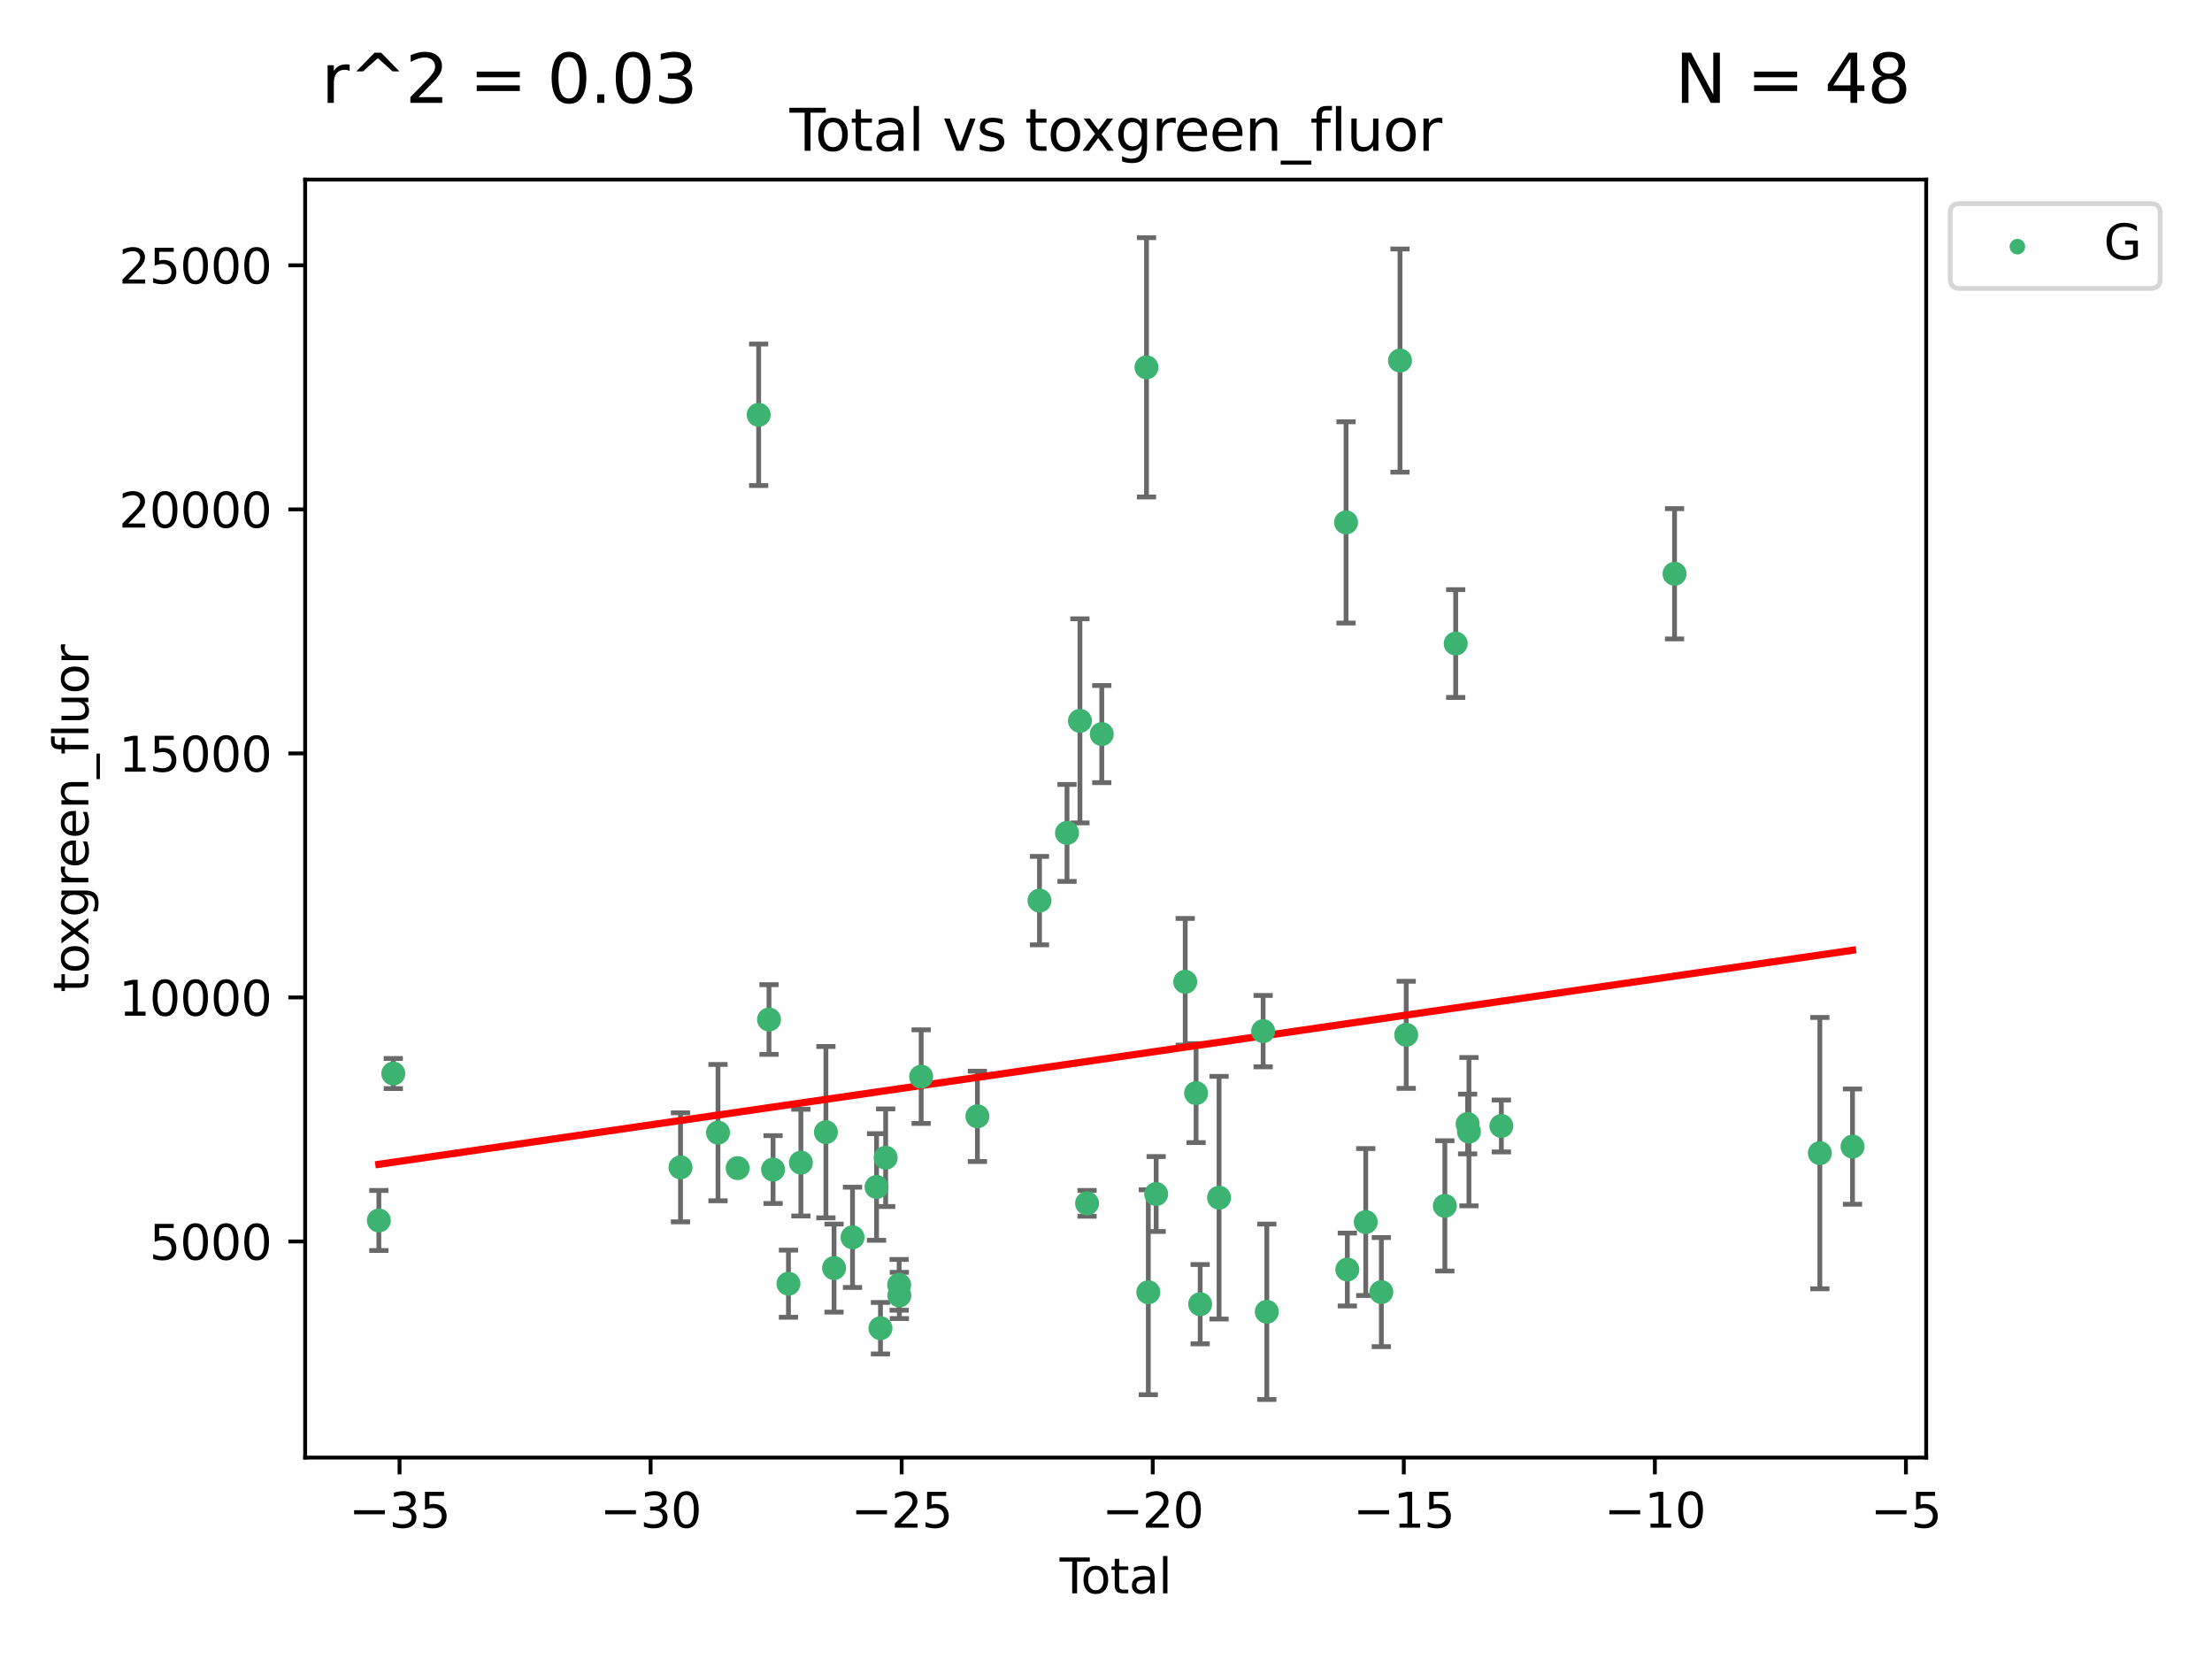 <?xml version="1.0" encoding="utf-8" standalone="no"?>
<!DOCTYPE svg PUBLIC "-//W3C//DTD SVG 1.1//EN"
  "http://www.w3.org/Graphics/SVG/1.1/DTD/svg11.dtd">
<svg xmlns:xlink="http://www.w3.org/1999/xlink" width="460.8pt" height="345.6pt" viewBox="0 0 460.8 345.6" xmlns="http://www.w3.org/2000/svg" version="1.1">
 <defs>
  <style type="text/css">*{stroke-linejoin: round; stroke-linecap: butt}</style>
 </defs>
 <g id="figure_1">
  <g id="patch_1">
   <path d="M 0 345.6 
L 460.8 345.6 
L 460.8 0 
L 0 0 
z
" style="fill: #ffffff"/>
  </g>
  <g id="axes_1">
   <g id="patch_2">
    <path d="M 63.571 303.64 
L 401.26 303.64 
L 401.26 37.411 
L 63.571 37.411 
z
" style="fill: #ffffff"/>
   </g>
   <g id="PathCollection_1">
    <defs>
     <path id="m7c69a6dee7" d="M 0 1.118 
C 0.297 1.118 0.581 1 0.791 0.791 
C 1 0.581 1.118 0.297 1.118 0 
C 1.118 -0.297 1 -0.581 0.791 -0.791 
C 0.581 -1 0.297 -1.118 0 -1.118 
C -0.297 -1.118 -0.581 -1 -0.791 -0.791 
C -1 -0.581 -1.118 -0.297 -1.118 0 
C -1.118 0.297 -1 0.581 -0.791 0.791 
C -0.581 1 -0.297 1.118 0 1.118 
z
" style="stroke: #3cb371"/>
    </defs>
    <g clip-path="url(#pf952d576c6)">
     <use xlink:href="#m7c69a6dee7" x="78.921" y="254.249" style="fill: #3cb371; stroke: #3cb371"/>
     <use xlink:href="#m7c69a6dee7" x="81.93" y="223.641" style="fill: #3cb371; stroke: #3cb371"/>
     <use xlink:href="#m7c69a6dee7" x="141.76" y="243.178" style="fill: #3cb371; stroke: #3cb371"/>
     <use xlink:href="#m7c69a6dee7" x="149.573" y="235.945" style="fill: #3cb371; stroke: #3cb371"/>
     <use xlink:href="#m7c69a6dee7" x="153.665" y="243.344" style="fill: #3cb371; stroke: #3cb371"/>
     <use xlink:href="#m7c69a6dee7" x="158.042" y="86.408" style="fill: #3cb371; stroke: #3cb371"/>
     <use xlink:href="#m7c69a6dee7" x="160.196" y="212.38" style="fill: #3cb371; stroke: #3cb371"/>
     <use xlink:href="#m7c69a6dee7" x="161.046" y="243.642" style="fill: #3cb371; stroke: #3cb371"/>
     <use xlink:href="#m7c69a6dee7" x="164.252" y="267.417" style="fill: #3cb371; stroke: #3cb371"/>
     <use xlink:href="#m7c69a6dee7" x="166.84" y="242.194" style="fill: #3cb371; stroke: #3cb371"/>
     <use xlink:href="#m7c69a6dee7" x="172.053" y="235.851" style="fill: #3cb371; stroke: #3cb371"/>
     <use xlink:href="#m7c69a6dee7" x="173.747" y="264.164" style="fill: #3cb371; stroke: #3cb371"/>
     <use xlink:href="#m7c69a6dee7" x="177.596" y="257.757" style="fill: #3cb371; stroke: #3cb371"/>
     <use xlink:href="#m7c69a6dee7" x="182.603" y="247.271" style="fill: #3cb371; stroke: #3cb371"/>
     <use xlink:href="#m7c69a6dee7" x="183.419" y="276.687" style="fill: #3cb371; stroke: #3cb371"/>
     <use xlink:href="#m7c69a6dee7" x="184.499" y="241.174" style="fill: #3cb371; stroke: #3cb371"/>
     <use xlink:href="#m7c69a6dee7" x="187.311" y="267.658" style="fill: #3cb371; stroke: #3cb371"/>
     <use xlink:href="#m7c69a6dee7" x="187.355" y="269.866" style="fill: #3cb371; stroke: #3cb371"/>
     <use xlink:href="#m7c69a6dee7" x="191.898" y="224.281" style="fill: #3cb371; stroke: #3cb371"/>
     <use xlink:href="#m7c69a6dee7" x="203.61" y="232.552" style="fill: #3cb371; stroke: #3cb371"/>
     <use xlink:href="#m7c69a6dee7" x="216.545" y="187.615" style="fill: #3cb371; stroke: #3cb371"/>
     <use xlink:href="#m7c69a6dee7" x="222.277" y="173.511" style="fill: #3cb371; stroke: #3cb371"/>
     <use xlink:href="#m7c69a6dee7" x="224.972" y="150.168" style="fill: #3cb371; stroke: #3cb371"/>
     <use xlink:href="#m7c69a6dee7" x="226.453" y="250.678" style="fill: #3cb371; stroke: #3cb371"/>
     <use xlink:href="#m7c69a6dee7" x="229.52" y="152.922" style="fill: #3cb371; stroke: #3cb371"/>
     <use xlink:href="#m7c69a6dee7" x="238.835" y="76.523" style="fill: #3cb371; stroke: #3cb371"/>
     <use xlink:href="#m7c69a6dee7" x="239.213" y="269.202" style="fill: #3cb371; stroke: #3cb371"/>
     <use xlink:href="#m7c69a6dee7" x="240.851" y="248.737" style="fill: #3cb371; stroke: #3cb371"/>
     <use xlink:href="#m7c69a6dee7" x="246.904" y="204.526" style="fill: #3cb371; stroke: #3cb371"/>
     <use xlink:href="#m7c69a6dee7" x="249.167" y="227.716" style="fill: #3cb371; stroke: #3cb371"/>
     <use xlink:href="#m7c69a6dee7" x="250.017" y="271.687" style="fill: #3cb371; stroke: #3cb371"/>
     <use xlink:href="#m7c69a6dee7" x="253.952" y="249.5" style="fill: #3cb371; stroke: #3cb371"/>
     <use xlink:href="#m7c69a6dee7" x="263.134" y="214.807" style="fill: #3cb371; stroke: #3cb371"/>
     <use xlink:href="#m7c69a6dee7" x="263.901" y="273.268" style="fill: #3cb371; stroke: #3cb371"/>
     <use xlink:href="#m7c69a6dee7" x="280.407" y="108.828" style="fill: #3cb371; stroke: #3cb371"/>
     <use xlink:href="#m7c69a6dee7" x="280.673" y="264.465" style="fill: #3cb371; stroke: #3cb371"/>
     <use xlink:href="#m7c69a6dee7" x="284.511" y="254.573" style="fill: #3cb371; stroke: #3cb371"/>
     <use xlink:href="#m7c69a6dee7" x="287.76" y="269.166" style="fill: #3cb371; stroke: #3cb371"/>
     <use xlink:href="#m7c69a6dee7" x="291.648" y="75.114" style="fill: #3cb371; stroke: #3cb371"/>
     <use xlink:href="#m7c69a6dee7" x="292.937" y="215.573" style="fill: #3cb371; stroke: #3cb371"/>
     <use xlink:href="#m7c69a6dee7" x="300.991" y="251.202" style="fill: #3cb371; stroke: #3cb371"/>
     <use xlink:href="#m7c69a6dee7" x="303.248" y="134.066" style="fill: #3cb371; stroke: #3cb371"/>
     <use xlink:href="#m7c69a6dee7" x="305.733" y="234.151" style="fill: #3cb371; stroke: #3cb371"/>
     <use xlink:href="#m7c69a6dee7" x="306.006" y="235.745" style="fill: #3cb371; stroke: #3cb371"/>
     <use xlink:href="#m7c69a6dee7" x="312.761" y="234.558" style="fill: #3cb371; stroke: #3cb371"/>
     <use xlink:href="#m7c69a6dee7" x="348.839" y="119.527" style="fill: #3cb371; stroke: #3cb371"/>
     <use xlink:href="#m7c69a6dee7" x="379.109" y="240.218" style="fill: #3cb371; stroke: #3cb371"/>
     <use xlink:href="#m7c69a6dee7" x="385.911" y="238.863" style="fill: #3cb371; stroke: #3cb371"/>
    </g>
   </g>
   <g id="matplotlib.axis_1">
    <g id="xtick_1">
     <g id="line2d_1">
      <defs>
       <path id="m20a17efe68" d="M 0 0 
L 0 3.5 
" style="stroke: #000000; stroke-width: 0.8"/>
      </defs>
      <g>
       <use xlink:href="#m20a17efe68" x="83.232" y="303.64" style="stroke: #000000; stroke-width: 0.8"/>
      </g>
     </g>
     <g id="text_1">
      <!-- −35 -->
      <g transform="translate(72.68 318.238)scale(0.1 -0.1)">
       <defs>
        <path id="DejaVuSans-2212" d="M 678 2272 
L 4684 2272 
L 4684 1741 
L 678 1741 
L 678 2272 
z
" transform="scale(0.016)"/>
        <path id="DejaVuSans-33" d="M 2597 2516 
Q 3050 2419 3304 2112 
Q 3559 1806 3559 1356 
Q 3559 666 3084 287 
Q 2609 -91 1734 -91 
Q 1441 -91 1130 -33 
Q 819 25 488 141 
L 488 750 
Q 750 597 1062 519 
Q 1375 441 1716 441 
Q 2309 441 2620 675 
Q 2931 909 2931 1356 
Q 2931 1769 2642 2001 
Q 2353 2234 1838 2234 
L 1294 2234 
L 1294 2753 
L 1863 2753 
Q 2328 2753 2575 2939 
Q 2822 3125 2822 3475 
Q 2822 3834 2567 4026 
Q 2313 4219 1838 4219 
Q 1578 4219 1281 4162 
Q 984 4106 628 3988 
L 628 4550 
Q 988 4650 1302 4700 
Q 1616 4750 1894 4750 
Q 2613 4750 3031 4423 
Q 3450 4097 3450 3541 
Q 3450 3153 3228 2886 
Q 3006 2619 2597 2516 
z
" transform="scale(0.016)"/>
        <path id="DejaVuSans-35" d="M 691 4666 
L 3169 4666 
L 3169 4134 
L 1269 4134 
L 1269 2991 
Q 1406 3038 1543 3061 
Q 1681 3084 1819 3084 
Q 2600 3084 3056 2656 
Q 3513 2228 3513 1497 
Q 3513 744 3044 326 
Q 2575 -91 1722 -91 
Q 1428 -91 1123 -41 
Q 819 9 494 109 
L 494 744 
Q 775 591 1075 516 
Q 1375 441 1709 441 
Q 2250 441 2565 725 
Q 2881 1009 2881 1497 
Q 2881 1984 2565 2268 
Q 2250 2553 1709 2553 
Q 1456 2553 1204 2497 
Q 953 2441 691 2322 
L 691 4666 
z
" transform="scale(0.016)"/>
       </defs>
       <use xlink:href="#DejaVuSans-2212"/>
       <use xlink:href="#DejaVuSans-33" x="83.789"/>
       <use xlink:href="#DejaVuSans-35" x="147.412"/>
      </g>
     </g>
    </g>
    <g id="xtick_2">
     <g id="line2d_2">
      <g>
       <use xlink:href="#m20a17efe68" x="135.534" y="303.64" style="stroke: #000000; stroke-width: 0.8"/>
      </g>
     </g>
     <g id="text_2">
      <!-- −30 -->
      <g transform="translate(124.981 318.238)scale(0.1 -0.1)">
       <defs>
        <path id="DejaVuSans-30" d="M 2034 4250 
Q 1547 4250 1301 3770 
Q 1056 3291 1056 2328 
Q 1056 1369 1301 889 
Q 1547 409 2034 409 
Q 2525 409 2770 889 
Q 3016 1369 3016 2328 
Q 3016 3291 2770 3770 
Q 2525 4250 2034 4250 
z
M 2034 4750 
Q 2819 4750 3233 4129 
Q 3647 3509 3647 2328 
Q 3647 1150 3233 529 
Q 2819 -91 2034 -91 
Q 1250 -91 836 529 
Q 422 1150 422 2328 
Q 422 3509 836 4129 
Q 1250 4750 2034 4750 
z
" transform="scale(0.016)"/>
       </defs>
       <use xlink:href="#DejaVuSans-2212"/>
       <use xlink:href="#DejaVuSans-33" x="83.789"/>
       <use xlink:href="#DejaVuSans-30" x="147.412"/>
      </g>
     </g>
    </g>
    <g id="xtick_3">
     <g id="line2d_3">
      <g>
       <use xlink:href="#m20a17efe68" x="187.835" y="303.64" style="stroke: #000000; stroke-width: 0.8"/>
      </g>
     </g>
     <g id="text_3">
      <!-- −25 -->
      <g transform="translate(177.283 318.238)scale(0.1 -0.1)">
       <defs>
        <path id="DejaVuSans-32" d="M 1228 531 
L 3431 531 
L 3431 0 
L 469 0 
L 469 531 
Q 828 903 1448 1529 
Q 2069 2156 2228 2338 
Q 2531 2678 2651 2914 
Q 2772 3150 2772 3378 
Q 2772 3750 2511 3984 
Q 2250 4219 1831 4219 
Q 1534 4219 1204 4116 
Q 875 4013 500 3803 
L 500 4441 
Q 881 4594 1212 4672 
Q 1544 4750 1819 4750 
Q 2544 4750 2975 4387 
Q 3406 4025 3406 3419 
Q 3406 3131 3298 2873 
Q 3191 2616 2906 2266 
Q 2828 2175 2409 1742 
Q 1991 1309 1228 531 
z
" transform="scale(0.016)"/>
       </defs>
       <use xlink:href="#DejaVuSans-2212"/>
       <use xlink:href="#DejaVuSans-32" x="83.789"/>
       <use xlink:href="#DejaVuSans-35" x="147.412"/>
      </g>
     </g>
    </g>
    <g id="xtick_4">
     <g id="line2d_4">
      <g>
       <use xlink:href="#m20a17efe68" x="240.136" y="303.64" style="stroke: #000000; stroke-width: 0.8"/>
      </g>
     </g>
     <g id="text_4">
      <!-- −20 -->
      <g transform="translate(229.584 318.238)scale(0.1 -0.1)">
       <use xlink:href="#DejaVuSans-2212"/>
       <use xlink:href="#DejaVuSans-32" x="83.789"/>
       <use xlink:href="#DejaVuSans-30" x="147.412"/>
      </g>
     </g>
    </g>
    <g id="xtick_5">
     <g id="line2d_5">
      <g>
       <use xlink:href="#m20a17efe68" x="292.437" y="303.64" style="stroke: #000000; stroke-width: 0.8"/>
      </g>
     </g>
     <g id="text_5">
      <!-- −15 -->
      <g transform="translate(281.885 318.238)scale(0.1 -0.1)">
       <defs>
        <path id="DejaVuSans-31" d="M 794 531 
L 1825 531 
L 1825 4091 
L 703 3866 
L 703 4441 
L 1819 4666 
L 2450 4666 
L 2450 531 
L 3481 531 
L 3481 0 
L 794 0 
L 794 531 
z
" transform="scale(0.016)"/>
       </defs>
       <use xlink:href="#DejaVuSans-2212"/>
       <use xlink:href="#DejaVuSans-31" x="83.789"/>
       <use xlink:href="#DejaVuSans-35" x="147.412"/>
      </g>
     </g>
    </g>
    <g id="xtick_6">
     <g id="line2d_6">
      <g>
       <use xlink:href="#m20a17efe68" x="344.739" y="303.64" style="stroke: #000000; stroke-width: 0.8"/>
      </g>
     </g>
     <g id="text_6">
      <!-- −10 -->
      <g transform="translate(334.186 318.238)scale(0.1 -0.1)">
       <use xlink:href="#DejaVuSans-2212"/>
       <use xlink:href="#DejaVuSans-31" x="83.789"/>
       <use xlink:href="#DejaVuSans-30" x="147.412"/>
      </g>
     </g>
    </g>
    <g id="xtick_7">
     <g id="line2d_7">
      <g>
       <use xlink:href="#m20a17efe68" x="397.04" y="303.64" style="stroke: #000000; stroke-width: 0.8"/>
      </g>
     </g>
     <g id="text_7">
      <!-- −5 -->
      <g transform="translate(389.669 318.238)scale(0.1 -0.1)">
       <use xlink:href="#DejaVuSans-2212"/>
       <use xlink:href="#DejaVuSans-35" x="83.789"/>
      </g>
     </g>
    </g>
    <g id="text_8">
     <!-- Total -->
     <g transform="translate(220.739 331.917)scale(0.1 -0.1)">
      <defs>
       <path id="DejaVuSans-54" d="M -19 4666 
L 3928 4666 
L 3928 4134 
L 2272 4134 
L 2272 0 
L 1638 0 
L 1638 4134 
L -19 4134 
L -19 4666 
z
" transform="scale(0.016)"/>
       <path id="DejaVuSans-6f" d="M 1959 3097 
Q 1497 3097 1228 2736 
Q 959 2375 959 1747 
Q 959 1119 1226 758 
Q 1494 397 1959 397 
Q 2419 397 2687 759 
Q 2956 1122 2956 1747 
Q 2956 2369 2687 2733 
Q 2419 3097 1959 3097 
z
M 1959 3584 
Q 2709 3584 3137 3096 
Q 3566 2609 3566 1747 
Q 3566 888 3137 398 
Q 2709 -91 1959 -91 
Q 1206 -91 779 398 
Q 353 888 353 1747 
Q 353 2609 779 3096 
Q 1206 3584 1959 3584 
z
" transform="scale(0.016)"/>
       <path id="DejaVuSans-74" d="M 1172 4494 
L 1172 3500 
L 2356 3500 
L 2356 3053 
L 1172 3053 
L 1172 1153 
Q 1172 725 1289 603 
Q 1406 481 1766 481 
L 2356 481 
L 2356 0 
L 1766 0 
Q 1100 0 847 248 
Q 594 497 594 1153 
L 594 3053 
L 172 3053 
L 172 3500 
L 594 3500 
L 594 4494 
L 1172 4494 
z
" transform="scale(0.016)"/>
       <path id="DejaVuSans-61" d="M 2194 1759 
Q 1497 1759 1228 1600 
Q 959 1441 959 1056 
Q 959 750 1161 570 
Q 1363 391 1709 391 
Q 2188 391 2477 730 
Q 2766 1069 2766 1631 
L 2766 1759 
L 2194 1759 
z
M 3341 1997 
L 3341 0 
L 2766 0 
L 2766 531 
Q 2569 213 2275 61 
Q 1981 -91 1556 -91 
Q 1019 -91 701 211 
Q 384 513 384 1019 
Q 384 1609 779 1909 
Q 1175 2209 1959 2209 
L 2766 2209 
L 2766 2266 
Q 2766 2663 2505 2880 
Q 2244 3097 1772 3097 
Q 1472 3097 1187 3025 
Q 903 2953 641 2809 
L 641 3341 
Q 956 3463 1253 3523 
Q 1550 3584 1831 3584 
Q 2591 3584 2966 3190 
Q 3341 2797 3341 1997 
z
" transform="scale(0.016)"/>
       <path id="DejaVuSans-6c" d="M 603 4863 
L 1178 4863 
L 1178 0 
L 603 0 
L 603 4863 
z
" transform="scale(0.016)"/>
      </defs>
      <use xlink:href="#DejaVuSans-54"/>
      <use xlink:href="#DejaVuSans-6f" x="44.084"/>
      <use xlink:href="#DejaVuSans-74" x="105.266"/>
      <use xlink:href="#DejaVuSans-61" x="144.475"/>
      <use xlink:href="#DejaVuSans-6c" x="205.754"/>
     </g>
    </g>
   </g>
   <g id="matplotlib.axis_2">
    <g id="ytick_1">
     <g id="line2d_8">
      <defs>
       <path id="m5b5b939e0c" d="M 0 0 
L -3.5 0 
" style="stroke: #000000; stroke-width: 0.8"/>
      </defs>
      <g>
       <use xlink:href="#m5b5b939e0c" x="63.571" y="258.624" style="stroke: #000000; stroke-width: 0.8"/>
      </g>
     </g>
     <g id="text_9">
      <!-- 5000 -->
      <g transform="translate(31.121 262.423)scale(0.1 -0.1)">
       <use xlink:href="#DejaVuSans-35"/>
       <use xlink:href="#DejaVuSans-30" x="63.623"/>
       <use xlink:href="#DejaVuSans-30" x="127.246"/>
       <use xlink:href="#DejaVuSans-30" x="190.869"/>
      </g>
     </g>
    </g>
    <g id="ytick_2">
     <g id="line2d_9">
      <g>
       <use xlink:href="#m5b5b939e0c" x="63.571" y="207.786" style="stroke: #000000; stroke-width: 0.8"/>
      </g>
     </g>
     <g id="text_10">
      <!-- 10000 -->
      <g transform="translate(24.759 211.585)scale(0.1 -0.1)">
       <use xlink:href="#DejaVuSans-31"/>
       <use xlink:href="#DejaVuSans-30" x="63.623"/>
       <use xlink:href="#DejaVuSans-30" x="127.246"/>
       <use xlink:href="#DejaVuSans-30" x="190.869"/>
       <use xlink:href="#DejaVuSans-30" x="254.492"/>
      </g>
     </g>
    </g>
    <g id="ytick_3">
     <g id="line2d_10">
      <g>
       <use xlink:href="#m5b5b939e0c" x="63.571" y="156.947" style="stroke: #000000; stroke-width: 0.8"/>
      </g>
     </g>
     <g id="text_11">
      <!-- 15000 -->
      <g transform="translate(24.759 160.746)scale(0.1 -0.1)">
       <use xlink:href="#DejaVuSans-31"/>
       <use xlink:href="#DejaVuSans-35" x="63.623"/>
       <use xlink:href="#DejaVuSans-30" x="127.246"/>
       <use xlink:href="#DejaVuSans-30" x="190.869"/>
       <use xlink:href="#DejaVuSans-30" x="254.492"/>
      </g>
     </g>
    </g>
    <g id="ytick_4">
     <g id="line2d_11">
      <g>
       <use xlink:href="#m5b5b939e0c" x="63.571" y="106.109" style="stroke: #000000; stroke-width: 0.8"/>
      </g>
     </g>
     <g id="text_12">
      <!-- 20000 -->
      <g transform="translate(24.759 109.908)scale(0.1 -0.1)">
       <use xlink:href="#DejaVuSans-32"/>
       <use xlink:href="#DejaVuSans-30" x="63.623"/>
       <use xlink:href="#DejaVuSans-30" x="127.246"/>
       <use xlink:href="#DejaVuSans-30" x="190.869"/>
       <use xlink:href="#DejaVuSans-30" x="254.492"/>
      </g>
     </g>
    </g>
    <g id="ytick_5">
     <g id="line2d_12">
      <g>
       <use xlink:href="#m5b5b939e0c" x="63.571" y="55.271" style="stroke: #000000; stroke-width: 0.8"/>
      </g>
     </g>
     <g id="text_13">
      <!-- 25000 -->
      <g transform="translate(24.759 59.07)scale(0.1 -0.1)">
       <use xlink:href="#DejaVuSans-32"/>
       <use xlink:href="#DejaVuSans-35" x="63.623"/>
       <use xlink:href="#DejaVuSans-30" x="127.246"/>
       <use xlink:href="#DejaVuSans-30" x="190.869"/>
       <use xlink:href="#DejaVuSans-30" x="254.492"/>
      </g>
     </g>
    </g>
    <g id="text_14">
     <!-- toxgreen_fluor -->
     <g transform="translate(18.401 206.72)rotate(-90)scale(0.1 -0.1)">
      <defs>
       <path id="DejaVuSans-78" d="M 3513 3500 
L 2247 1797 
L 3578 0 
L 2900 0 
L 1881 1375 
L 863 0 
L 184 0 
L 1544 1831 
L 300 3500 
L 978 3500 
L 1906 2253 
L 2834 3500 
L 3513 3500 
z
" transform="scale(0.016)"/>
       <path id="DejaVuSans-67" d="M 2906 1791 
Q 2906 2416 2648 2759 
Q 2391 3103 1925 3103 
Q 1463 3103 1205 2759 
Q 947 2416 947 1791 
Q 947 1169 1205 825 
Q 1463 481 1925 481 
Q 2391 481 2648 825 
Q 2906 1169 2906 1791 
z
M 3481 434 
Q 3481 -459 3084 -895 
Q 2688 -1331 1869 -1331 
Q 1566 -1331 1297 -1286 
Q 1028 -1241 775 -1147 
L 775 -588 
Q 1028 -725 1275 -790 
Q 1522 -856 1778 -856 
Q 2344 -856 2625 -561 
Q 2906 -266 2906 331 
L 2906 616 
Q 2728 306 2450 153 
Q 2172 0 1784 0 
Q 1141 0 747 490 
Q 353 981 353 1791 
Q 353 2603 747 3093 
Q 1141 3584 1784 3584 
Q 2172 3584 2450 3431 
Q 2728 3278 2906 2969 
L 2906 3500 
L 3481 3500 
L 3481 434 
z
" transform="scale(0.016)"/>
       <path id="DejaVuSans-72" d="M 2631 2963 
Q 2534 3019 2420 3045 
Q 2306 3072 2169 3072 
Q 1681 3072 1420 2755 
Q 1159 2438 1159 1844 
L 1159 0 
L 581 0 
L 581 3500 
L 1159 3500 
L 1159 2956 
Q 1341 3275 1631 3429 
Q 1922 3584 2338 3584 
Q 2397 3584 2469 3576 
Q 2541 3569 2628 3553 
L 2631 2963 
z
" transform="scale(0.016)"/>
       <path id="DejaVuSans-65" d="M 3597 1894 
L 3597 1613 
L 953 1613 
Q 991 1019 1311 708 
Q 1631 397 2203 397 
Q 2534 397 2845 478 
Q 3156 559 3463 722 
L 3463 178 
Q 3153 47 2828 -22 
Q 2503 -91 2169 -91 
Q 1331 -91 842 396 
Q 353 884 353 1716 
Q 353 2575 817 3079 
Q 1281 3584 2069 3584 
Q 2775 3584 3186 3129 
Q 3597 2675 3597 1894 
z
M 3022 2063 
Q 3016 2534 2758 2815 
Q 2500 3097 2075 3097 
Q 1594 3097 1305 2825 
Q 1016 2553 972 2059 
L 3022 2063 
z
" transform="scale(0.016)"/>
       <path id="DejaVuSans-6e" d="M 3513 2113 
L 3513 0 
L 2938 0 
L 2938 2094 
Q 2938 2591 2744 2837 
Q 2550 3084 2163 3084 
Q 1697 3084 1428 2787 
Q 1159 2491 1159 1978 
L 1159 0 
L 581 0 
L 581 3500 
L 1159 3500 
L 1159 2956 
Q 1366 3272 1645 3428 
Q 1925 3584 2291 3584 
Q 2894 3584 3203 3211 
Q 3513 2838 3513 2113 
z
" transform="scale(0.016)"/>
       <path id="DejaVuSans-5f" d="M 3263 -1063 
L 3263 -1509 
L -63 -1509 
L -63 -1063 
L 3263 -1063 
z
" transform="scale(0.016)"/>
       <path id="DejaVuSans-66" d="M 2375 4863 
L 2375 4384 
L 1825 4384 
Q 1516 4384 1395 4259 
Q 1275 4134 1275 3809 
L 1275 3500 
L 2222 3500 
L 2222 3053 
L 1275 3053 
L 1275 0 
L 697 0 
L 697 3053 
L 147 3053 
L 147 3500 
L 697 3500 
L 697 3744 
Q 697 4328 969 4595 
Q 1241 4863 1831 4863 
L 2375 4863 
z
" transform="scale(0.016)"/>
       <path id="DejaVuSans-75" d="M 544 1381 
L 544 3500 
L 1119 3500 
L 1119 1403 
Q 1119 906 1312 657 
Q 1506 409 1894 409 
Q 2359 409 2629 706 
Q 2900 1003 2900 1516 
L 2900 3500 
L 3475 3500 
L 3475 0 
L 2900 0 
L 2900 538 
Q 2691 219 2414 64 
Q 2138 -91 1772 -91 
Q 1169 -91 856 284 
Q 544 659 544 1381 
z
M 1991 3584 
L 1991 3584 
z
" transform="scale(0.016)"/>
      </defs>
      <use xlink:href="#DejaVuSans-74"/>
      <use xlink:href="#DejaVuSans-6f" x="39.209"/>
      <use xlink:href="#DejaVuSans-78" x="97.266"/>
      <use xlink:href="#DejaVuSans-67" x="156.445"/>
      <use xlink:href="#DejaVuSans-72" x="219.922"/>
      <use xlink:href="#DejaVuSans-65" x="258.785"/>
      <use xlink:href="#DejaVuSans-65" x="320.309"/>
      <use xlink:href="#DejaVuSans-6e" x="381.832"/>
      <use xlink:href="#DejaVuSans-5f" x="445.211"/>
      <use xlink:href="#DejaVuSans-66" x="495.211"/>
      <use xlink:href="#DejaVuSans-6c" x="530.416"/>
      <use xlink:href="#DejaVuSans-75" x="558.199"/>
      <use xlink:href="#DejaVuSans-6f" x="621.578"/>
      <use xlink:href="#DejaVuSans-72" x="682.76"/>
     </g>
    </g>
   </g>
   <g id="LineCollection_1">
    <path d="M 78.921 260.501 
L 78.921 247.998 
" clip-path="url(#pf952d576c6)" style="fill: none; stroke: #696969"/>
    <path d="M 81.93 226.773 
L 81.93 220.509 
" clip-path="url(#pf952d576c6)" style="fill: none; stroke: #696969"/>
    <path d="M 141.76 254.535 
L 141.76 231.821 
" clip-path="url(#pf952d576c6)" style="fill: none; stroke: #696969"/>
    <path d="M 149.573 250.147 
L 149.573 221.743 
" clip-path="url(#pf952d576c6)" style="fill: none; stroke: #696969"/>
    <path d="M 153.665 244.208 
L 153.665 242.48 
" clip-path="url(#pf952d576c6)" style="fill: none; stroke: #696969"/>
    <path d="M 158.042 101.145 
L 158.042 71.67 
" clip-path="url(#pf952d576c6)" style="fill: none; stroke: #696969"/>
    <path d="M 160.196 219.638 
L 160.196 205.122 
" clip-path="url(#pf952d576c6)" style="fill: none; stroke: #696969"/>
    <path d="M 161.046 250.71 
L 161.046 236.575 
" clip-path="url(#pf952d576c6)" style="fill: none; stroke: #696969"/>
    <path d="M 164.252 274.406 
L 164.252 260.429 
" clip-path="url(#pf952d576c6)" style="fill: none; stroke: #696969"/>
    <path d="M 166.84 253.312 
L 166.84 231.076 
" clip-path="url(#pf952d576c6)" style="fill: none; stroke: #696969"/>
    <path d="M 172.053 253.698 
L 172.053 218.003 
" clip-path="url(#pf952d576c6)" style="fill: none; stroke: #696969"/>
    <path d="M 173.747 273.338 
L 173.747 254.991 
" clip-path="url(#pf952d576c6)" style="fill: none; stroke: #696969"/>
    <path d="M 177.596 268.203 
L 177.596 247.311 
" clip-path="url(#pf952d576c6)" style="fill: none; stroke: #696969"/>
    <path d="M 182.603 258.377 
L 182.603 236.164 
" clip-path="url(#pf952d576c6)" style="fill: none; stroke: #696969"/>
    <path d="M 183.419 282.05 
L 183.419 271.325 
" clip-path="url(#pf952d576c6)" style="fill: none; stroke: #696969"/>
    <path d="M 184.499 251.339 
L 184.499 231.008 
" clip-path="url(#pf952d576c6)" style="fill: none; stroke: #696969"/>
    <path d="M 187.311 272.947 
L 187.311 262.368 
" clip-path="url(#pf952d576c6)" style="fill: none; stroke: #696969"/>
    <path d="M 187.355 274.682 
L 187.355 265.05 
" clip-path="url(#pf952d576c6)" style="fill: none; stroke: #696969"/>
    <path d="M 191.898 234.028 
L 191.898 214.534 
" clip-path="url(#pf952d576c6)" style="fill: none; stroke: #696969"/>
    <path d="M 203.61 241.963 
L 203.61 223.141 
" clip-path="url(#pf952d576c6)" style="fill: none; stroke: #696969"/>
    <path d="M 216.545 196.827 
L 216.545 178.403 
" clip-path="url(#pf952d576c6)" style="fill: none; stroke: #696969"/>
    <path d="M 222.277 183.609 
L 222.277 163.413 
" clip-path="url(#pf952d576c6)" style="fill: none; stroke: #696969"/>
    <path d="M 224.972 171.427 
L 224.972 128.908 
" clip-path="url(#pf952d576c6)" style="fill: none; stroke: #696969"/>
    <path d="M 226.453 253.365 
L 226.453 247.992 
" clip-path="url(#pf952d576c6)" style="fill: none; stroke: #696969"/>
    <path d="M 229.52 163.038 
L 229.52 142.807 
" clip-path="url(#pf952d576c6)" style="fill: none; stroke: #696969"/>
    <path d="M 238.835 103.534 
L 238.835 49.513 
" clip-path="url(#pf952d576c6)" style="fill: none; stroke: #696969"/>
    <path d="M 239.213 290.546 
L 239.213 247.857 
" clip-path="url(#pf952d576c6)" style="fill: none; stroke: #696969"/>
    <path d="M 240.851 256.544 
L 240.851 240.93 
" clip-path="url(#pf952d576c6)" style="fill: none; stroke: #696969"/>
    <path d="M 246.904 217.72 
L 246.904 191.333 
" clip-path="url(#pf952d576c6)" style="fill: none; stroke: #696969"/>
    <path d="M 249.167 238.024 
L 249.167 217.409 
" clip-path="url(#pf952d576c6)" style="fill: none; stroke: #696969"/>
    <path d="M 250.017 279.947 
L 250.017 263.428 
" clip-path="url(#pf952d576c6)" style="fill: none; stroke: #696969"/>
    <path d="M 253.952 274.778 
L 253.952 224.222 
" clip-path="url(#pf952d576c6)" style="fill: none; stroke: #696969"/>
    <path d="M 263.134 222.241 
L 263.134 207.372 
" clip-path="url(#pf952d576c6)" style="fill: none; stroke: #696969"/>
    <path d="M 263.901 291.539 
L 263.901 254.998 
" clip-path="url(#pf952d576c6)" style="fill: none; stroke: #696969"/>
    <path d="M 280.407 129.788 
L 280.407 87.868 
" clip-path="url(#pf952d576c6)" style="fill: none; stroke: #696969"/>
    <path d="M 280.673 272.055 
L 280.673 256.876 
" clip-path="url(#pf952d576c6)" style="fill: none; stroke: #696969"/>
    <path d="M 284.511 269.877 
L 284.511 239.268 
" clip-path="url(#pf952d576c6)" style="fill: none; stroke: #696969"/>
    <path d="M 287.76 280.529 
L 287.76 257.802 
" clip-path="url(#pf952d576c6)" style="fill: none; stroke: #696969"/>
    <path d="M 291.648 98.362 
L 291.648 51.866 
" clip-path="url(#pf952d576c6)" style="fill: none; stroke: #696969"/>
    <path d="M 292.937 226.727 
L 292.937 204.418 
" clip-path="url(#pf952d576c6)" style="fill: none; stroke: #696969"/>
    <path d="M 300.991 264.774 
L 300.991 237.629 
" clip-path="url(#pf952d576c6)" style="fill: none; stroke: #696969"/>
    <path d="M 303.248 145.294 
L 303.248 122.838 
" clip-path="url(#pf952d576c6)" style="fill: none; stroke: #696969"/>
    <path d="M 305.733 240.374 
L 305.733 227.928 
" clip-path="url(#pf952d576c6)" style="fill: none; stroke: #696969"/>
    <path d="M 306.006 251.2 
L 306.006 220.291 
" clip-path="url(#pf952d576c6)" style="fill: none; stroke: #696969"/>
    <path d="M 312.761 239.962 
L 312.761 229.154 
" clip-path="url(#pf952d576c6)" style="fill: none; stroke: #696969"/>
    <path d="M 348.839 133.095 
L 348.839 105.958 
" clip-path="url(#pf952d576c6)" style="fill: none; stroke: #696969"/>
    <path d="M 379.109 268.48 
L 379.109 211.956 
" clip-path="url(#pf952d576c6)" style="fill: none; stroke: #696969"/>
    <path d="M 385.911 250.868 
L 385.911 226.858 
" clip-path="url(#pf952d576c6)" style="fill: none; stroke: #696969"/>
   </g>
   <g id="line2d_13">
    <defs>
     <path id="mc391c2f510" d="M 2 0 
L -2 -0 
" style="stroke: #696969"/>
    </defs>
    <g clip-path="url(#pf952d576c6)">
     <use xlink:href="#mc391c2f510" x="78.921" y="260.501" style="fill: #696969; stroke: #696969"/>
     <use xlink:href="#mc391c2f510" x="81.93" y="226.773" style="fill: #696969; stroke: #696969"/>
     <use xlink:href="#mc391c2f510" x="141.76" y="254.535" style="fill: #696969; stroke: #696969"/>
     <use xlink:href="#mc391c2f510" x="149.573" y="250.147" style="fill: #696969; stroke: #696969"/>
     <use xlink:href="#mc391c2f510" x="153.665" y="244.208" style="fill: #696969; stroke: #696969"/>
     <use xlink:href="#mc391c2f510" x="158.042" y="101.145" style="fill: #696969; stroke: #696969"/>
     <use xlink:href="#mc391c2f510" x="160.196" y="219.638" style="fill: #696969; stroke: #696969"/>
     <use xlink:href="#mc391c2f510" x="161.046" y="250.71" style="fill: #696969; stroke: #696969"/>
     <use xlink:href="#mc391c2f510" x="164.252" y="274.406" style="fill: #696969; stroke: #696969"/>
     <use xlink:href="#mc391c2f510" x="166.84" y="253.312" style="fill: #696969; stroke: #696969"/>
     <use xlink:href="#mc391c2f510" x="172.053" y="253.698" style="fill: #696969; stroke: #696969"/>
     <use xlink:href="#mc391c2f510" x="173.747" y="273.338" style="fill: #696969; stroke: #696969"/>
     <use xlink:href="#mc391c2f510" x="177.596" y="268.203" style="fill: #696969; stroke: #696969"/>
     <use xlink:href="#mc391c2f510" x="182.603" y="258.377" style="fill: #696969; stroke: #696969"/>
     <use xlink:href="#mc391c2f510" x="183.419" y="282.05" style="fill: #696969; stroke: #696969"/>
     <use xlink:href="#mc391c2f510" x="184.499" y="251.339" style="fill: #696969; stroke: #696969"/>
     <use xlink:href="#mc391c2f510" x="187.311" y="272.947" style="fill: #696969; stroke: #696969"/>
     <use xlink:href="#mc391c2f510" x="187.355" y="274.682" style="fill: #696969; stroke: #696969"/>
     <use xlink:href="#mc391c2f510" x="191.898" y="234.028" style="fill: #696969; stroke: #696969"/>
     <use xlink:href="#mc391c2f510" x="203.61" y="241.963" style="fill: #696969; stroke: #696969"/>
     <use xlink:href="#mc391c2f510" x="216.545" y="196.827" style="fill: #696969; stroke: #696969"/>
     <use xlink:href="#mc391c2f510" x="222.277" y="183.609" style="fill: #696969; stroke: #696969"/>
     <use xlink:href="#mc391c2f510" x="224.972" y="171.427" style="fill: #696969; stroke: #696969"/>
     <use xlink:href="#mc391c2f510" x="226.453" y="253.365" style="fill: #696969; stroke: #696969"/>
     <use xlink:href="#mc391c2f510" x="229.52" y="163.038" style="fill: #696969; stroke: #696969"/>
     <use xlink:href="#mc391c2f510" x="238.835" y="103.534" style="fill: #696969; stroke: #696969"/>
     <use xlink:href="#mc391c2f510" x="239.213" y="290.546" style="fill: #696969; stroke: #696969"/>
     <use xlink:href="#mc391c2f510" x="240.851" y="256.544" style="fill: #696969; stroke: #696969"/>
     <use xlink:href="#mc391c2f510" x="246.904" y="217.72" style="fill: #696969; stroke: #696969"/>
     <use xlink:href="#mc391c2f510" x="249.167" y="238.024" style="fill: #696969; stroke: #696969"/>
     <use xlink:href="#mc391c2f510" x="250.017" y="279.947" style="fill: #696969; stroke: #696969"/>
     <use xlink:href="#mc391c2f510" x="253.952" y="274.778" style="fill: #696969; stroke: #696969"/>
     <use xlink:href="#mc391c2f510" x="263.134" y="222.241" style="fill: #696969; stroke: #696969"/>
     <use xlink:href="#mc391c2f510" x="263.901" y="291.539" style="fill: #696969; stroke: #696969"/>
     <use xlink:href="#mc391c2f510" x="280.407" y="129.788" style="fill: #696969; stroke: #696969"/>
     <use xlink:href="#mc391c2f510" x="280.673" y="272.055" style="fill: #696969; stroke: #696969"/>
     <use xlink:href="#mc391c2f510" x="284.511" y="269.877" style="fill: #696969; stroke: #696969"/>
     <use xlink:href="#mc391c2f510" x="287.76" y="280.529" style="fill: #696969; stroke: #696969"/>
     <use xlink:href="#mc391c2f510" x="291.648" y="98.362" style="fill: #696969; stroke: #696969"/>
     <use xlink:href="#mc391c2f510" x="292.937" y="226.727" style="fill: #696969; stroke: #696969"/>
     <use xlink:href="#mc391c2f510" x="300.991" y="264.774" style="fill: #696969; stroke: #696969"/>
     <use xlink:href="#mc391c2f510" x="303.248" y="145.294" style="fill: #696969; stroke: #696969"/>
     <use xlink:href="#mc391c2f510" x="305.733" y="240.374" style="fill: #696969; stroke: #696969"/>
     <use xlink:href="#mc391c2f510" x="306.006" y="251.2" style="fill: #696969; stroke: #696969"/>
     <use xlink:href="#mc391c2f510" x="312.761" y="239.962" style="fill: #696969; stroke: #696969"/>
     <use xlink:href="#mc391c2f510" x="348.839" y="133.095" style="fill: #696969; stroke: #696969"/>
     <use xlink:href="#mc391c2f510" x="379.109" y="268.48" style="fill: #696969; stroke: #696969"/>
     <use xlink:href="#mc391c2f510" x="385.911" y="250.868" style="fill: #696969; stroke: #696969"/>
    </g>
   </g>
   <g id="line2d_14">
    <g clip-path="url(#pf952d576c6)">
     <use xlink:href="#mc391c2f510" x="78.921" y="247.998" style="fill: #696969; stroke: #696969"/>
     <use xlink:href="#mc391c2f510" x="81.93" y="220.509" style="fill: #696969; stroke: #696969"/>
     <use xlink:href="#mc391c2f510" x="141.76" y="231.821" style="fill: #696969; stroke: #696969"/>
     <use xlink:href="#mc391c2f510" x="149.573" y="221.743" style="fill: #696969; stroke: #696969"/>
     <use xlink:href="#mc391c2f510" x="153.665" y="242.48" style="fill: #696969; stroke: #696969"/>
     <use xlink:href="#mc391c2f510" x="158.042" y="71.67" style="fill: #696969; stroke: #696969"/>
     <use xlink:href="#mc391c2f510" x="160.196" y="205.122" style="fill: #696969; stroke: #696969"/>
     <use xlink:href="#mc391c2f510" x="161.046" y="236.575" style="fill: #696969; stroke: #696969"/>
     <use xlink:href="#mc391c2f510" x="164.252" y="260.429" style="fill: #696969; stroke: #696969"/>
     <use xlink:href="#mc391c2f510" x="166.84" y="231.076" style="fill: #696969; stroke: #696969"/>
     <use xlink:href="#mc391c2f510" x="172.053" y="218.003" style="fill: #696969; stroke: #696969"/>
     <use xlink:href="#mc391c2f510" x="173.747" y="254.991" style="fill: #696969; stroke: #696969"/>
     <use xlink:href="#mc391c2f510" x="177.596" y="247.311" style="fill: #696969; stroke: #696969"/>
     <use xlink:href="#mc391c2f510" x="182.603" y="236.164" style="fill: #696969; stroke: #696969"/>
     <use xlink:href="#mc391c2f510" x="183.419" y="271.325" style="fill: #696969; stroke: #696969"/>
     <use xlink:href="#mc391c2f510" x="184.499" y="231.008" style="fill: #696969; stroke: #696969"/>
     <use xlink:href="#mc391c2f510" x="187.311" y="262.368" style="fill: #696969; stroke: #696969"/>
     <use xlink:href="#mc391c2f510" x="187.355" y="265.05" style="fill: #696969; stroke: #696969"/>
     <use xlink:href="#mc391c2f510" x="191.898" y="214.534" style="fill: #696969; stroke: #696969"/>
     <use xlink:href="#mc391c2f510" x="203.61" y="223.141" style="fill: #696969; stroke: #696969"/>
     <use xlink:href="#mc391c2f510" x="216.545" y="178.403" style="fill: #696969; stroke: #696969"/>
     <use xlink:href="#mc391c2f510" x="222.277" y="163.413" style="fill: #696969; stroke: #696969"/>
     <use xlink:href="#mc391c2f510" x="224.972" y="128.908" style="fill: #696969; stroke: #696969"/>
     <use xlink:href="#mc391c2f510" x="226.453" y="247.992" style="fill: #696969; stroke: #696969"/>
     <use xlink:href="#mc391c2f510" x="229.52" y="142.807" style="fill: #696969; stroke: #696969"/>
     <use xlink:href="#mc391c2f510" x="238.835" y="49.513" style="fill: #696969; stroke: #696969"/>
     <use xlink:href="#mc391c2f510" x="239.213" y="247.857" style="fill: #696969; stroke: #696969"/>
     <use xlink:href="#mc391c2f510" x="240.851" y="240.93" style="fill: #696969; stroke: #696969"/>
     <use xlink:href="#mc391c2f510" x="246.904" y="191.333" style="fill: #696969; stroke: #696969"/>
     <use xlink:href="#mc391c2f510" x="249.167" y="217.409" style="fill: #696969; stroke: #696969"/>
     <use xlink:href="#mc391c2f510" x="250.017" y="263.428" style="fill: #696969; stroke: #696969"/>
     <use xlink:href="#mc391c2f510" x="253.952" y="224.222" style="fill: #696969; stroke: #696969"/>
     <use xlink:href="#mc391c2f510" x="263.134" y="207.372" style="fill: #696969; stroke: #696969"/>
     <use xlink:href="#mc391c2f510" x="263.901" y="254.998" style="fill: #696969; stroke: #696969"/>
     <use xlink:href="#mc391c2f510" x="280.407" y="87.868" style="fill: #696969; stroke: #696969"/>
     <use xlink:href="#mc391c2f510" x="280.673" y="256.876" style="fill: #696969; stroke: #696969"/>
     <use xlink:href="#mc391c2f510" x="284.511" y="239.268" style="fill: #696969; stroke: #696969"/>
     <use xlink:href="#mc391c2f510" x="287.76" y="257.802" style="fill: #696969; stroke: #696969"/>
     <use xlink:href="#mc391c2f510" x="291.648" y="51.866" style="fill: #696969; stroke: #696969"/>
     <use xlink:href="#mc391c2f510" x="292.937" y="204.418" style="fill: #696969; stroke: #696969"/>
     <use xlink:href="#mc391c2f510" x="300.991" y="237.629" style="fill: #696969; stroke: #696969"/>
     <use xlink:href="#mc391c2f510" x="303.248" y="122.838" style="fill: #696969; stroke: #696969"/>
     <use xlink:href="#mc391c2f510" x="305.733" y="227.928" style="fill: #696969; stroke: #696969"/>
     <use xlink:href="#mc391c2f510" x="306.006" y="220.291" style="fill: #696969; stroke: #696969"/>
     <use xlink:href="#mc391c2f510" x="312.761" y="229.154" style="fill: #696969; stroke: #696969"/>
     <use xlink:href="#mc391c2f510" x="348.839" y="105.958" style="fill: #696969; stroke: #696969"/>
     <use xlink:href="#mc391c2f510" x="379.109" y="211.956" style="fill: #696969; stroke: #696969"/>
     <use xlink:href="#mc391c2f510" x="385.911" y="226.858" style="fill: #696969; stroke: #696969"/>
    </g>
   </g>
   <g id="line2d_15">
    <path d="M 78.921 242.548 
L 81.93 242.111 
L 141.76 233.419 
L 149.573 232.284 
L 153.665 231.69 
L 158.042 231.054 
L 160.196 230.741 
L 161.046 230.617 
L 164.252 230.152 
L 166.84 229.776 
L 172.053 229.018 
L 173.747 228.772 
L 177.596 228.213 
L 182.603 227.486 
L 183.419 227.367 
L 184.499 227.21 
L 187.311 226.802 
L 187.355 226.795 
L 191.898 226.135 
L 203.61 224.434 
L 216.545 222.555 
L 222.277 221.722 
L 224.972 221.331 
L 226.453 221.115 
L 229.52 220.67 
L 238.835 219.317 
L 239.213 219.262 
L 240.851 219.024 
L 246.904 218.144 
L 249.167 217.816 
L 250.017 217.692 
L 253.952 217.121 
L 263.134 215.787 
L 263.901 215.675 
L 280.407 213.277 
L 280.673 213.239 
L 284.511 212.681 
L 287.76 212.209 
L 291.648 211.644 
L 292.937 211.457 
L 300.991 210.287 
L 303.248 209.959 
L 305.733 209.598 
L 306.006 209.558 
L 312.761 208.577 
L 348.839 203.336 
L 379.109 198.938 
L 385.911 197.95 
" clip-path="url(#pf952d576c6)" style="fill: none; stroke: #ff0000; stroke-width: 1.5; stroke-linecap: square"/>
   </g>
   <g id="line2d_16">
    <defs>
     <path id="m6ffb2b5be9" d="M 0 2 
C 0.53 2 1.039 1.789 1.414 1.414 
C 1.789 1.039 2 0.53 2 0 
C 2 -0.53 1.789 -1.039 1.414 -1.414 
C 1.039 -1.789 0.53 -2 0 -2 
C -0.53 -2 -1.039 -1.789 -1.414 -1.414 
C -1.789 -1.039 -2 -0.53 -2 0 
C -2 0.53 -1.789 1.039 -1.414 1.414 
C -1.039 1.789 -0.53 2 0 2 
z
" style="stroke: #3cb371"/>
    </defs>
    <g clip-path="url(#pf952d576c6)">
     <use xlink:href="#m6ffb2b5be9" x="78.921" y="254.249" style="fill: #3cb371; stroke: #3cb371"/>
     <use xlink:href="#m6ffb2b5be9" x="81.93" y="223.641" style="fill: #3cb371; stroke: #3cb371"/>
     <use xlink:href="#m6ffb2b5be9" x="141.76" y="243.178" style="fill: #3cb371; stroke: #3cb371"/>
     <use xlink:href="#m6ffb2b5be9" x="149.573" y="235.945" style="fill: #3cb371; stroke: #3cb371"/>
     <use xlink:href="#m6ffb2b5be9" x="153.665" y="243.344" style="fill: #3cb371; stroke: #3cb371"/>
     <use xlink:href="#m6ffb2b5be9" x="158.042" y="86.408" style="fill: #3cb371; stroke: #3cb371"/>
     <use xlink:href="#m6ffb2b5be9" x="160.196" y="212.38" style="fill: #3cb371; stroke: #3cb371"/>
     <use xlink:href="#m6ffb2b5be9" x="161.046" y="243.642" style="fill: #3cb371; stroke: #3cb371"/>
     <use xlink:href="#m6ffb2b5be9" x="164.252" y="267.417" style="fill: #3cb371; stroke: #3cb371"/>
     <use xlink:href="#m6ffb2b5be9" x="166.84" y="242.194" style="fill: #3cb371; stroke: #3cb371"/>
     <use xlink:href="#m6ffb2b5be9" x="172.053" y="235.851" style="fill: #3cb371; stroke: #3cb371"/>
     <use xlink:href="#m6ffb2b5be9" x="173.747" y="264.164" style="fill: #3cb371; stroke: #3cb371"/>
     <use xlink:href="#m6ffb2b5be9" x="177.596" y="257.757" style="fill: #3cb371; stroke: #3cb371"/>
     <use xlink:href="#m6ffb2b5be9" x="182.603" y="247.271" style="fill: #3cb371; stroke: #3cb371"/>
     <use xlink:href="#m6ffb2b5be9" x="183.419" y="276.687" style="fill: #3cb371; stroke: #3cb371"/>
     <use xlink:href="#m6ffb2b5be9" x="184.499" y="241.174" style="fill: #3cb371; stroke: #3cb371"/>
     <use xlink:href="#m6ffb2b5be9" x="187.311" y="267.658" style="fill: #3cb371; stroke: #3cb371"/>
     <use xlink:href="#m6ffb2b5be9" x="187.355" y="269.866" style="fill: #3cb371; stroke: #3cb371"/>
     <use xlink:href="#m6ffb2b5be9" x="191.898" y="224.281" style="fill: #3cb371; stroke: #3cb371"/>
     <use xlink:href="#m6ffb2b5be9" x="203.61" y="232.552" style="fill: #3cb371; stroke: #3cb371"/>
     <use xlink:href="#m6ffb2b5be9" x="216.545" y="187.615" style="fill: #3cb371; stroke: #3cb371"/>
     <use xlink:href="#m6ffb2b5be9" x="222.277" y="173.511" style="fill: #3cb371; stroke: #3cb371"/>
     <use xlink:href="#m6ffb2b5be9" x="224.972" y="150.168" style="fill: #3cb371; stroke: #3cb371"/>
     <use xlink:href="#m6ffb2b5be9" x="226.453" y="250.678" style="fill: #3cb371; stroke: #3cb371"/>
     <use xlink:href="#m6ffb2b5be9" x="229.52" y="152.922" style="fill: #3cb371; stroke: #3cb371"/>
     <use xlink:href="#m6ffb2b5be9" x="238.835" y="76.523" style="fill: #3cb371; stroke: #3cb371"/>
     <use xlink:href="#m6ffb2b5be9" x="239.213" y="269.202" style="fill: #3cb371; stroke: #3cb371"/>
     <use xlink:href="#m6ffb2b5be9" x="240.851" y="248.737" style="fill: #3cb371; stroke: #3cb371"/>
     <use xlink:href="#m6ffb2b5be9" x="246.904" y="204.526" style="fill: #3cb371; stroke: #3cb371"/>
     <use xlink:href="#m6ffb2b5be9" x="249.167" y="227.716" style="fill: #3cb371; stroke: #3cb371"/>
     <use xlink:href="#m6ffb2b5be9" x="250.017" y="271.687" style="fill: #3cb371; stroke: #3cb371"/>
     <use xlink:href="#m6ffb2b5be9" x="253.952" y="249.5" style="fill: #3cb371; stroke: #3cb371"/>
     <use xlink:href="#m6ffb2b5be9" x="263.134" y="214.807" style="fill: #3cb371; stroke: #3cb371"/>
     <use xlink:href="#m6ffb2b5be9" x="263.901" y="273.268" style="fill: #3cb371; stroke: #3cb371"/>
     <use xlink:href="#m6ffb2b5be9" x="280.407" y="108.828" style="fill: #3cb371; stroke: #3cb371"/>
     <use xlink:href="#m6ffb2b5be9" x="280.673" y="264.465" style="fill: #3cb371; stroke: #3cb371"/>
     <use xlink:href="#m6ffb2b5be9" x="284.511" y="254.573" style="fill: #3cb371; stroke: #3cb371"/>
     <use xlink:href="#m6ffb2b5be9" x="287.76" y="269.166" style="fill: #3cb371; stroke: #3cb371"/>
     <use xlink:href="#m6ffb2b5be9" x="291.648" y="75.114" style="fill: #3cb371; stroke: #3cb371"/>
     <use xlink:href="#m6ffb2b5be9" x="292.937" y="215.573" style="fill: #3cb371; stroke: #3cb371"/>
     <use xlink:href="#m6ffb2b5be9" x="300.991" y="251.202" style="fill: #3cb371; stroke: #3cb371"/>
     <use xlink:href="#m6ffb2b5be9" x="303.248" y="134.066" style="fill: #3cb371; stroke: #3cb371"/>
     <use xlink:href="#m6ffb2b5be9" x="305.733" y="234.151" style="fill: #3cb371; stroke: #3cb371"/>
     <use xlink:href="#m6ffb2b5be9" x="306.006" y="235.745" style="fill: #3cb371; stroke: #3cb371"/>
     <use xlink:href="#m6ffb2b5be9" x="312.761" y="234.558" style="fill: #3cb371; stroke: #3cb371"/>
     <use xlink:href="#m6ffb2b5be9" x="348.839" y="119.527" style="fill: #3cb371; stroke: #3cb371"/>
     <use xlink:href="#m6ffb2b5be9" x="379.109" y="240.218" style="fill: #3cb371; stroke: #3cb371"/>
     <use xlink:href="#m6ffb2b5be9" x="385.911" y="238.863" style="fill: #3cb371; stroke: #3cb371"/>
    </g>
   </g>
   <g id="patch_3">
    <path d="M 63.571 303.64 
L 63.571 37.411 
" style="fill: none; stroke: #000000; stroke-width: 0.8; stroke-linejoin: miter; stroke-linecap: square"/>
   </g>
   <g id="patch_4">
    <path d="M 401.26 303.64 
L 401.26 37.411 
" style="fill: none; stroke: #000000; stroke-width: 0.8; stroke-linejoin: miter; stroke-linecap: square"/>
   </g>
   <g id="patch_5">
    <path d="M 63.571 303.64 
L 401.26 303.64 
" style="fill: none; stroke: #000000; stroke-width: 0.8; stroke-linejoin: miter; stroke-linecap: square"/>
   </g>
   <g id="patch_6">
    <path d="M 63.571 37.411 
L 401.26 37.411 
" style="fill: none; stroke: #000000; stroke-width: 0.8; stroke-linejoin: miter; stroke-linecap: square"/>
   </g>
   <g id="text_15">
    <!-- N = 48 -->
    <g transform="translate(348.964 21.426)scale(0.14 -0.14)">
     <defs>
      <path id="DejaVuSans-4e" d="M 628 4666 
L 1478 4666 
L 3547 763 
L 3547 4666 
L 4159 4666 
L 4159 0 
L 3309 0 
L 1241 3903 
L 1241 0 
L 628 0 
L 628 4666 
z
" transform="scale(0.016)"/>
      <path id="DejaVuSans-20" transform="scale(0.016)"/>
      <path id="DejaVuSans-3d" d="M 678 2906 
L 4684 2906 
L 4684 2381 
L 678 2381 
L 678 2906 
z
M 678 1631 
L 4684 1631 
L 4684 1100 
L 678 1100 
L 678 1631 
z
" transform="scale(0.016)"/>
      <path id="DejaVuSans-34" d="M 2419 4116 
L 825 1625 
L 2419 1625 
L 2419 4116 
z
M 2253 4666 
L 3047 4666 
L 3047 1625 
L 3713 1625 
L 3713 1100 
L 3047 1100 
L 3047 0 
L 2419 0 
L 2419 1100 
L 313 1100 
L 313 1709 
L 2253 4666 
z
" transform="scale(0.016)"/>
      <path id="DejaVuSans-38" d="M 2034 2216 
Q 1584 2216 1326 1975 
Q 1069 1734 1069 1313 
Q 1069 891 1326 650 
Q 1584 409 2034 409 
Q 2484 409 2743 651 
Q 3003 894 3003 1313 
Q 3003 1734 2745 1975 
Q 2488 2216 2034 2216 
z
M 1403 2484 
Q 997 2584 770 2862 
Q 544 3141 544 3541 
Q 544 4100 942 4425 
Q 1341 4750 2034 4750 
Q 2731 4750 3128 4425 
Q 3525 4100 3525 3541 
Q 3525 3141 3298 2862 
Q 3072 2584 2669 2484 
Q 3125 2378 3379 2068 
Q 3634 1759 3634 1313 
Q 3634 634 3220 271 
Q 2806 -91 2034 -91 
Q 1263 -91 848 271 
Q 434 634 434 1313 
Q 434 1759 690 2068 
Q 947 2378 1403 2484 
z
M 1172 3481 
Q 1172 3119 1398 2916 
Q 1625 2713 2034 2713 
Q 2441 2713 2670 2916 
Q 2900 3119 2900 3481 
Q 2900 3844 2670 4047 
Q 2441 4250 2034 4250 
Q 1625 4250 1398 4047 
Q 1172 3844 1172 3481 
z
" transform="scale(0.016)"/>
     </defs>
     <use xlink:href="#DejaVuSans-4e"/>
     <use xlink:href="#DejaVuSans-20" x="74.805"/>
     <use xlink:href="#DejaVuSans-3d" x="106.592"/>
     <use xlink:href="#DejaVuSans-20" x="190.381"/>
     <use xlink:href="#DejaVuSans-34" x="222.168"/>
     <use xlink:href="#DejaVuSans-38" x="285.791"/>
    </g>
   </g>
   <g id="text_16">
    <!-- r^2 = 0.03 -->
    <g transform="translate(66.948 21.426)scale(0.14 -0.14)">
     <defs>
      <path id="DejaVuSans-5e" d="M 2988 4666 
L 4684 2925 
L 4056 2925 
L 2681 4159 
L 1306 2925 
L 678 2925 
L 2375 4666 
L 2988 4666 
z
" transform="scale(0.016)"/>
      <path id="DejaVuSans-2e" d="M 684 794 
L 1344 794 
L 1344 0 
L 684 0 
L 684 794 
z
" transform="scale(0.016)"/>
     </defs>
     <use xlink:href="#DejaVuSans-72"/>
     <use xlink:href="#DejaVuSans-5e" x="41.113"/>
     <use xlink:href="#DejaVuSans-32" x="124.902"/>
     <use xlink:href="#DejaVuSans-20" x="188.525"/>
     <use xlink:href="#DejaVuSans-3d" x="220.312"/>
     <use xlink:href="#DejaVuSans-20" x="304.102"/>
     <use xlink:href="#DejaVuSans-30" x="335.889"/>
     <use xlink:href="#DejaVuSans-2e" x="399.512"/>
     <use xlink:href="#DejaVuSans-30" x="431.299"/>
     <use xlink:href="#DejaVuSans-33" x="494.922"/>
    </g>
   </g>
   <g id="text_17">
    <!-- Total vs toxgreen_fluor -->
    <g transform="translate(164.48 31.411)scale(0.12 -0.12)">
     <defs>
      <path id="DejaVuSans-76" d="M 191 3500 
L 800 3500 
L 1894 563 
L 2988 3500 
L 3597 3500 
L 2284 0 
L 1503 0 
L 191 3500 
z
" transform="scale(0.016)"/>
      <path id="DejaVuSans-73" d="M 2834 3397 
L 2834 2853 
Q 2591 2978 2328 3040 
Q 2066 3103 1784 3103 
Q 1356 3103 1142 2972 
Q 928 2841 928 2578 
Q 928 2378 1081 2264 
Q 1234 2150 1697 2047 
L 1894 2003 
Q 2506 1872 2764 1633 
Q 3022 1394 3022 966 
Q 3022 478 2636 193 
Q 2250 -91 1575 -91 
Q 1294 -91 989 -36 
Q 684 19 347 128 
L 347 722 
Q 666 556 975 473 
Q 1284 391 1588 391 
Q 1994 391 2212 530 
Q 2431 669 2431 922 
Q 2431 1156 2273 1281 
Q 2116 1406 1581 1522 
L 1381 1569 
Q 847 1681 609 1914 
Q 372 2147 372 2553 
Q 372 3047 722 3315 
Q 1072 3584 1716 3584 
Q 2034 3584 2315 3537 
Q 2597 3491 2834 3397 
z
" transform="scale(0.016)"/>
     </defs>
     <use xlink:href="#DejaVuSans-54"/>
     <use xlink:href="#DejaVuSans-6f" x="44.084"/>
     <use xlink:href="#DejaVuSans-74" x="105.266"/>
     <use xlink:href="#DejaVuSans-61" x="144.475"/>
     <use xlink:href="#DejaVuSans-6c" x="205.754"/>
     <use xlink:href="#DejaVuSans-20" x="233.537"/>
     <use xlink:href="#DejaVuSans-76" x="265.324"/>
     <use xlink:href="#DejaVuSans-73" x="324.504"/>
     <use xlink:href="#DejaVuSans-20" x="376.604"/>
     <use xlink:href="#DejaVuSans-74" x="408.391"/>
     <use xlink:href="#DejaVuSans-6f" x="447.6"/>
     <use xlink:href="#DejaVuSans-78" x="505.656"/>
     <use xlink:href="#DejaVuSans-67" x="564.836"/>
     <use xlink:href="#DejaVuSans-72" x="628.312"/>
     <use xlink:href="#DejaVuSans-65" x="667.176"/>
     <use xlink:href="#DejaVuSans-65" x="728.699"/>
     <use xlink:href="#DejaVuSans-6e" x="790.223"/>
     <use xlink:href="#DejaVuSans-5f" x="853.602"/>
     <use xlink:href="#DejaVuSans-66" x="903.602"/>
     <use xlink:href="#DejaVuSans-6c" x="938.807"/>
     <use xlink:href="#DejaVuSans-75" x="966.59"/>
     <use xlink:href="#DejaVuSans-6f" x="1029.969"/>
     <use xlink:href="#DejaVuSans-72" x="1091.15"/>
    </g>
   </g>
   <g id="legend_1">
    <g id="patch_7">
     <path d="M 408.26 60.089 
L 448.008 60.089 
Q 450.008 60.089 450.008 58.089 
L 450.008 44.411 
Q 450.008 42.411 448.008 42.411 
L 408.26 42.411 
Q 406.26 42.411 406.26 44.411 
L 406.26 58.089 
Q 406.26 60.089 408.26 60.089 
z
" style="fill: #ffffff; opacity: 0.8; stroke: #cccccc; stroke-linejoin: miter"/>
    </g>
    <g id="PathCollection_2">
     <g>
      <use xlink:href="#m7c69a6dee7" x="420.26" y="51.385" style="fill: #3cb371; stroke: #3cb371"/>
     </g>
    </g>
    <g id="text_18">
     <!-- G -->
     <g transform="translate(438.26 54.01)scale(0.1 -0.1)">
      <defs>
       <path id="DejaVuSans-47" d="M 3809 666 
L 3809 1919 
L 2778 1919 
L 2778 2438 
L 4434 2438 
L 4434 434 
Q 4069 175 3628 42 
Q 3188 -91 2688 -91 
Q 1594 -91 976 548 
Q 359 1188 359 2328 
Q 359 3472 976 4111 
Q 1594 4750 2688 4750 
Q 3144 4750 3555 4637 
Q 3966 4525 4313 4306 
L 4313 3634 
Q 3963 3931 3569 4081 
Q 3175 4231 2741 4231 
Q 1884 4231 1454 3753 
Q 1025 3275 1025 2328 
Q 1025 1384 1454 906 
Q 1884 428 2741 428 
Q 3075 428 3337 486 
Q 3600 544 3809 666 
z
" transform="scale(0.016)"/>
      </defs>
      <use xlink:href="#DejaVuSans-47"/>
     </g>
    </g>
   </g>
  </g>
 </g>
 <defs>
  <clipPath id="pf952d576c6">
   <rect x="63.571" y="37.411" width="337.689" height="266.229"/>
  </clipPath>
 </defs>
</svg>
